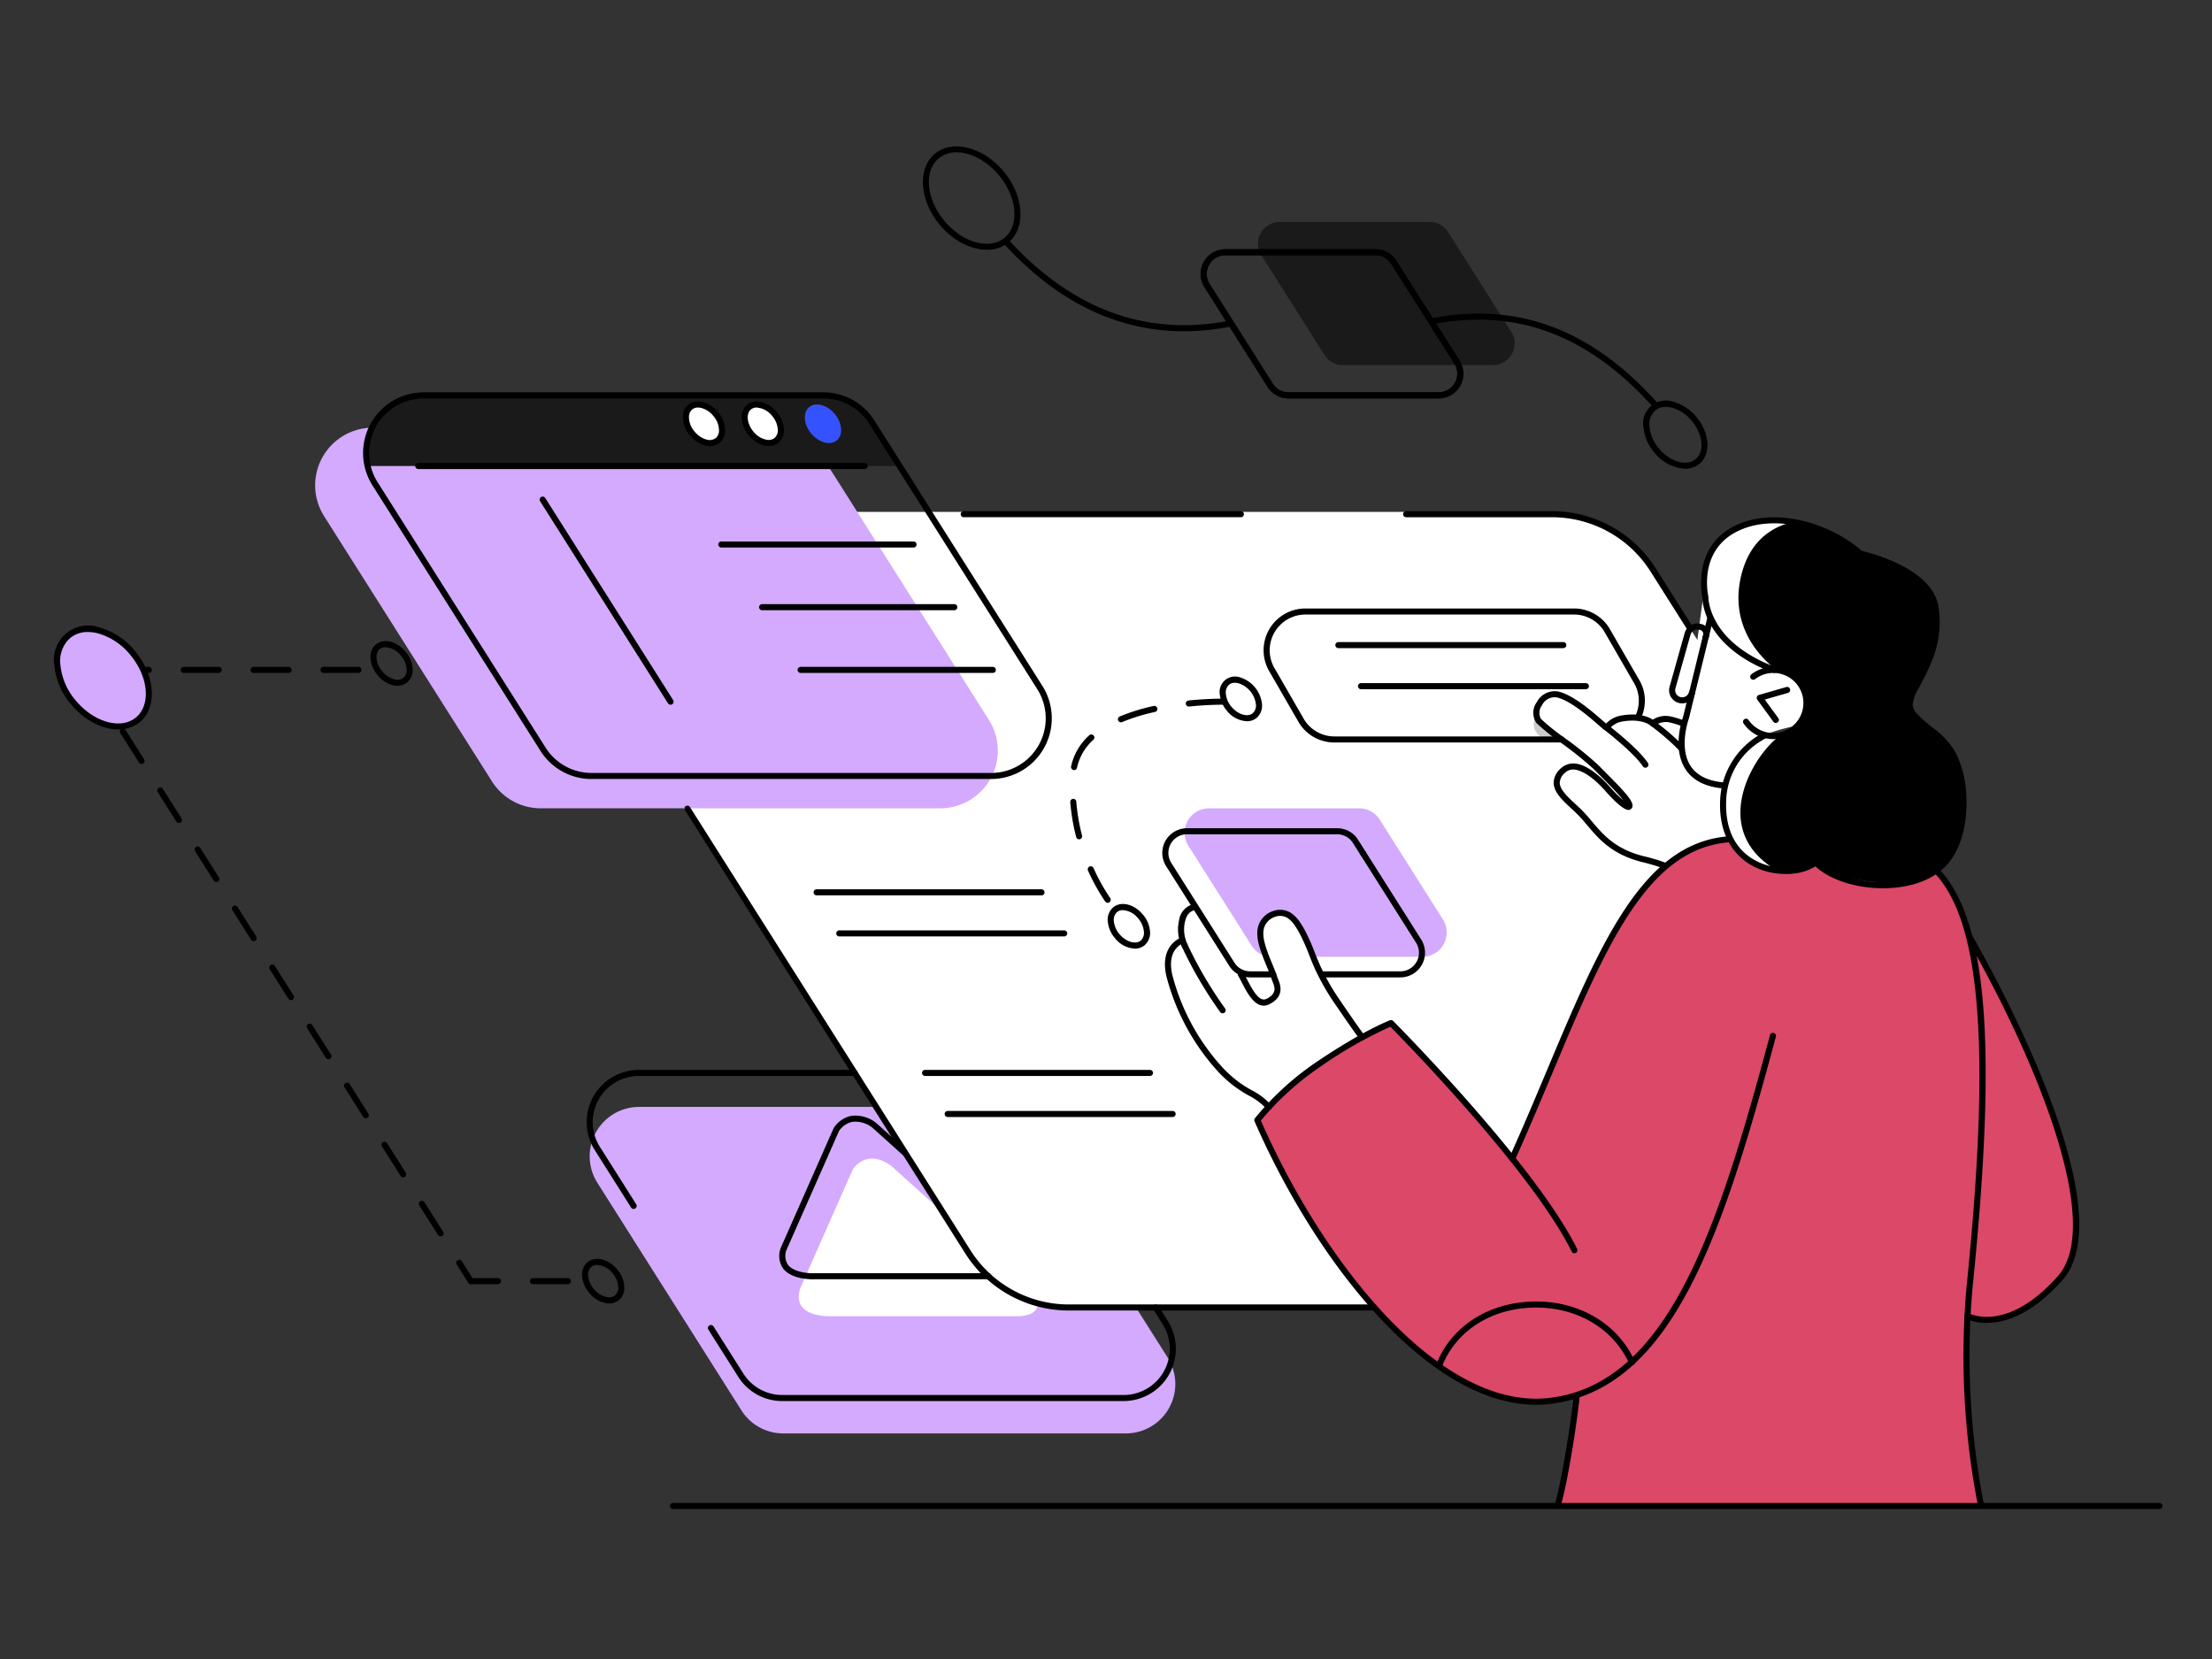 <svg xmlns="http://www.w3.org/2000/svg" width="408" height="306" viewBox="0 0 408 306">
  <rect x="0" y="0" width="408" height="306" fill="#333333" stroke="none"/>
  <g id="Group_45566" data-name="Group 45566" transform="translate(-1290 -3476)">
    <rect id="Rectangle_9707" data-name="Rectangle 9707" width="408" height="306" transform="translate(1290 3476)" fill="none"/>
    <g id="Group_234" data-name="Group 234" transform="translate(-946.128 2506.884)">
      <path id="Path_221" data-name="Path 221" d="M2558.314,1416.149l23.412,36.992a9.12,9.12,0,0,1-7.706,14h-63.2a9.12,9.12,0,0,1-7.706-4.242l-26.574-41.986a9.121,9.121,0,0,1,7.707-14h63.2a9.118,9.118,0,0,1,7.706,4.243l3.162,4.995Z" transform="translate(-130.229 -233.633)" fill="#d3aafd"/>
      <path id="Path_222" data-name="Path 222" d="M2574.514,1431.013s2.451-4.076,7.142-.621l26.332,23.723s2.484,3.523-2.608,3.974h-34.84s-7.521.377-5.713-5.155Z" transform="translate(-181.095 -246.197)" fill="#fff"/>
      <path id="Path_223" data-name="Path 223" d="M2679.913,1174.953l57.044,90.131a22.221,22.221,0,0,1-18.776,34.1h-154a22.221,22.221,0,0,1-18.776-10.337l-64.747-102.3a22.221,22.221,0,0,1,18.777-34.1h154a22.221,22.221,0,0,1,18.776,10.337l7.7,12.17Z" transform="translate(-131.408 -88.91)" fill="#fff"/>
      <path id="Path_224" data-name="Path 224" d="M2777.224,1299.727l-10.261-16.212-1.386-2.191a4.472,4.472,0,0,0-3.8-2.089h-27.7a4.492,4.492,0,0,0-3.8,6.895l11.646,18.4a4.47,4.47,0,0,0,3.8,2.09h27.7a4.493,4.493,0,0,0,3.8-6.895Z" transform="translate(-274.954 -161.019)" fill="#d3aafd"/>
      <path id="Path_225" data-name="Path 225" d="M2927.248,1199.237a9.533,9.533,0,0,1,5.256,0c2.907.818,3.876,2.783,4.108,5.753s-2.3,6.915-8.168,5.473c0,0-9.024,1.214-11.3,5.633s-2.289,5.14-2.289,5.14-1.711,6.7.8,10.025c0,0-10.2,1.419-11.824,5.16,0,0-5.732-1.915-7.79-2.509s-4.686-3.657-6.651-5.767-5.62-5.386-5.648-6.513.3-2.927,1.639-3.256,4.039-.178,6.9,3.165,4.722,4.244,4.828,3.607-3.852-5.288-7.417-8.1-8.855-6.942-9.632-7.847.355-3.417,1.465-3.93,2.816-.9,5.858,1.327,5.461,4.163,5.461,4.163,4.124-3.391,8.757-.665a4.525,4.525,0,0,1,4.385-.414l.324-1.744s-4.286-3.852-4.109-5.3,7.193-6.416,7.193-6.416l1.472-11a22.928,22.928,0,0,0,8.282,10.528C2925.119,1199.631,2927.248,1199.237,2927.248,1199.237Z" transform="translate(-360.392 -107.552)" fill="#fff"/>
      <path id="Path_226" data-name="Path 226" d="M2727.38,1320.853s-3.548,2.228-2.343,6.154c0,0-3.475,2-1.878,7.844s3.685,10.647,7.643,14.58,10.011,7.136,10.418,8.536a64.022,64.022,0,0,1,8.169-7.168,58.411,58.411,0,0,1,8.844-5.549s-7.645-12.254-9.075-15.58-3.7-8.132-7.05-7.255-2.743,4.485-1.745,7.191,3.846,8.011.857,8.594-5.151-5.065-5.151-5.065-1.127-.452-3.514-4.59a55.6,55.6,0,0,0-5.175-7.4Z" transform="translate(-271.064 -184.689)" fill="#fff"/>
      <path id="Path_227" data-name="Path 227" d="M2954.866,1158.942c5.443-5.19,12.851-3.388,16.875-1.8s7.082,2.818,8.767,4.968a61.517,61.517,0,0,1,9.513,4.058c3.1,1.911,5.319,5.868,4.369,11.263a28.305,28.305,0,0,1-4.352,10.132s-1.636,3.152.6,4.661a18.249,18.249,0,0,1,8.833,15.244c.4,9.63-6.014,14.878-12.673,15.083s-14.993-2.112-15.5-3.394c0,0-8.833,4.023-14.287-3.121s.035-17.508,3.317-19.24a14.982,14.982,0,0,1,6.771-1.6,14.152,14.152,0,0,0,3.112-5.057c.637-1.8-1.1-5.164-3.439-6.26a10.9,10.9,0,0,0-3.529-.848s-7.6-1.84-11.53-11.99C2951.722,1171.046,2949.424,1164.133,2954.866,1158.942Z" transform="translate(-401.021 -90.648)"/>
      <path id="Path_228" data-name="Path 228" d="M2885.568,1297.777s3.938,3.576,6.388,12.248c0,0,9.81,17.281,13.416,27.545s9.789,24.687,4.257,34.42a16.287,16.287,0,0,1-17.719,8.227,84.073,84.073,0,0,0-.218,15.164c.662,7.884,2.5,19.776,2.5,19.776h-78.154s1.842-8.187,2.347-11.491,1.165-8.955,1.165-8.955-6.686,4.31-20.7-2.394-26.77-26.731-29.675-31.826-8.485-16.506-8.485-16.506,12.875-13.94,24.735-17.81L2807.4,1350.6s5.919-13.06,10.26-22.775,10.233-24.04,16.612-29.026,8.938-6.248,13.633-6.826c0,0,2.679,5.134,7.241,5.823a13.577,13.577,0,0,0,7.788-1.017s7.279,3.762,13.38,3.5S2885.568,1297.777,2885.568,1297.777Z" transform="translate(-292.651 -168.264)" fill="#dc4867"/>
      <path id="Path_229" data-name="Path 229" d="M2797.417,1032.5l10.261,16.213a4,4,0,0,1-3.377,6.134h-27.7a4,4,0,0,1-3.377-1.86l-11.647-18.4a4,4,0,0,1,3.377-6.134h27.7a4,4,0,0,1,3.377,1.859l1.386,2.189Z" transform="translate(-292.796 -18.391)" fill="#1a1a1a"/>
      <path id="Path_230" data-name="Path 230" d="M2454.68,1127.195l27.291,43.12a10.631,10.631,0,0,1-8.983,16.316h-73.675a10.631,10.631,0,0,1-8.983-4.945l-30.976-48.942a10.631,10.631,0,0,1,8.983-16.316h73.675a10.631,10.631,0,0,1,8.983,4.945l3.685,5.823Z" transform="translate(-63.449 -68.425)" fill="#d3aafd"/>
      <path id="Path_231" data-name="Path 231" d="M2879.291,1239.849s-1.725,2.759,2.094,4.509l2.174-.688S2879,1240.38,2879.291,1239.849Z" transform="translate(-359.88 -138.619)" fill="#ccc"/>
      <path id="Path_232" data-name="Path 232" d="M2379.859,1114.937H2478l-6.449-9.778s-1.556-2.04-6.083-3.256-76.252.045-76.252.045S2378,1103.017,2379.859,1114.937Z" transform="translate(-75.939 -59.864)" fill="#1a1a1a"/>
      <path id="Path_233" data-name="Path 233" d="M2573.054,1113.125c-1.2.992-3.3.425-4.7-1.265s-1.573-3.866-.378-4.857,3.3-.426,4.705,1.265S2574.249,1112.133,2573.054,1113.125Z" transform="translate(-182.59 -62.787)" fill="#3a3a3a"/>
      <path id="Path_234" data-name="Path 234" d="M2547.3,1113.125c-1.195.992-3.3.425-4.705-1.265s-1.573-3.866-.378-4.857,3.3-.426,4.7,1.265S2548.5,1112.133,2547.3,1113.125Z" transform="translate(-167.945 -62.787)" fill="#fff"/>
      <path id="Path_235" data-name="Path 235" d="M2522.168,1113.125c-1.195.992-3.3.425-4.7-1.265s-1.573-3.866-.378-4.857,3.3-.426,4.7,1.265S2523.363,1112.133,2522.168,1113.125Z" transform="translate(-153.65 -62.787)" fill="#fff"/>
      <path id="Path_236" data-name="Path 236" d="M2262.306,1219.265c-3.024,2.511-8.356,1.076-11.909-3.2s-3.981-9.785-.957-12.295,8.356-1.076,11.909,3.2S2265.331,1216.754,2262.306,1219.265Z" transform="translate(-0.738 -117.395)" fill="#d3aafd"/>
      <path id="Path_237" data-name="Path 237" d="M2954.867,1158.944c-5.443,5.19-3.144,12.1-3.144,12.1,3.926,10.15,11.53,11.99,11.53,11.99a11.807,11.807,0,0,1,1.409.192c-2.888-2.263-8.428-7.922-6.437-16.921,1.6-7.242,6.338-9.584,9.838-10.3C2964.043,1155.094,2958.913,1155.086,2954.867,1158.944Z" transform="translate(-401.021 -90.65)" fill="#fff"/>
      <path id="Path_238" data-name="Path 238" d="M2969.371,1272.683c-12.939-7.655-3.776-22.067,1-25a14.728,14.728,0,0,0-5.459,1.547c-3.282,1.732-8.771,12.1-3.317,19.24A10.359,10.359,0,0,0,2969.371,1272.683Z" transform="translate(-405.597 -143.074)" fill="#fff"/>
      <path id="Path_239" data-name="Path 239" d="M2837.945,1503.185s13.238,10.212,25.543,5.244c0,0,7.636-3.129,10.183-6.1,0,0-4.173-10.752-17.33-10.4S2839.708,1499.232,2837.945,1503.185Z" transform="translate(-336.586 -281.981)" fill="#dc4867"/>
      <g id="Group_174" data-name="Group 174" transform="translate(2467.482 1157.274)">
        <path id="Path_240" data-name="Path 240" d="M2811.377,1440.75c-20,0-40.692-26.484-51.938-52.277a.565.565,0,0,1,.068-.565,52.866,52.866,0,0,1,11.014-10.15c8.874-6.035,13.695-7.847,13.9-7.922a.566.566,0,0,1,.591.13c.258.258,25.976,26.105,33.9,41.98a.561.561,0,1,1-1,.5c-7.414-14.857-30.7-38.662-33.428-41.427a80.587,80.587,0,0,0-13.325,7.664,52.306,52.306,0,0,0-10.552,9.651c11.682,26.616,33.393,53.845,53.628,51.106,21.5-2.945,30.608-30.786,40.276-66.878a.571.571,0,0,1,.689-.4.561.561,0,0,1,.4.688c-9.78,36.5-19.024,64.658-41.212,67.693A21.9,21.9,0,0,1,2811.377,1440.75Z" transform="translate(-2759.393 -1369.802)"/>
      </g>
      <g id="Group_175" data-name="Group 175" transform="translate(2514.499 1123.381)">
        <path id="Path_241" data-name="Path 241" d="M2868.972,1351.2a.538.538,0,0,1-.229-.049.558.558,0,0,1-.281-.74c2.424-5.375,4.655-10.684,6.812-15.815,9.858-23.458,17.648-41.986,33.353-43.374a.542.542,0,0,1,.606.508.555.555,0,0,1-.508.6c-15.034,1.332-22.7,19.587-32.418,42.7-2.159,5.139-4.394,10.454-6.823,15.84A.559.559,0,0,1,2868.972,1351.2Z" transform="translate(-2868.412 -1291.211)"/>
      </g>
      <g id="Group_180" data-name="Group 180" transform="translate(2451 1135.889)">
        <g id="Group_176" data-name="Group 176" transform="translate(13.444 1.051)">
          <path id="Path_242" data-name="Path 242" d="M2775.073,1346.45a.564.564,0,0,1-.436-.207c-.029-.037-.76-.952-4.368-6.241a43.431,43.431,0,0,1-3.556-6.161c-.442-.943-.829-1.916-1.213-2.885a36.754,36.754,0,0,0-1.821-4.081c-.218-.4-.45-.789-.706-1.164a5.149,5.149,0,0,0-1.486-1.581,2.679,2.679,0,0,0-2.355-.169,3.157,3.157,0,0,0-1.922,1.927c-.419,1.342.072,2.965.565,4.382.267.766.577,1.512.886,2.26.347.843.705,1.713,1,2.6.031.1.077.206.126.33.387.952,1.288,3.187-1.7,4.626-2.354,1.124-3.963-2.022-5.036-4.1-.23-.445-.434-.846-.62-1.15a.56.56,0,0,1,.958-.58c.2.321.416.746.657,1.216,1.107,2.154,2.291,4.207,3.557,3.605,2.044-.987,1.548-2.212,1.149-3.2-.06-.146-.112-.281-.148-.4-.284-.849-.637-1.7-.975-2.527-.319-.766-.635-1.534-.906-2.32-.554-1.586-1.1-3.416-.577-5.082a4.234,4.234,0,0,1,2.6-2.644,3.806,3.806,0,0,1,3.339.269,6.332,6.332,0,0,1,1.821,1.9c.272.4.522.823.757,1.25a37.251,37.251,0,0,1,1.879,4.2c.379.952.758,1.905,1.19,2.828a42.6,42.6,0,0,0,3.465,6c3.551,5.206,4.288,6.132,4.316,6.169a.559.559,0,0,1-.436.909Z" transform="translate(-2752.348 -1322.651)"/>
        </g>
        <g id="Group_177" data-name="Group 177" transform="translate(2.411 0)">
          <path id="Path_243" data-name="Path 243" d="M2727.979,1328.375a.554.554,0,0,1-.493-.3,7.482,7.482,0,0,1-.531-4.867,3.553,3.553,0,0,1,2.55-2.971.557.557,0,0,1,.7.373.564.564,0,0,1-.372.7c-.852.261-1.449.711-1.787,2.157a6.4,6.4,0,0,0,.427,4.081.557.557,0,0,1-.229.757A.551.551,0,0,1,2727.979,1328.375Z" transform="translate(-2726.766 -1320.214)"/>
        </g>
        <g id="Group_178" data-name="Group 178" transform="translate(3.065 7.036)">
          <path id="Path_244" data-name="Path 244" d="M2735.86,1349.619a.557.557,0,0,1-.445-.218,75.722,75.722,0,0,1-7.081-12.072.558.558,0,0,1,.272-.743.546.546,0,0,1,.743.273,74.579,74.579,0,0,0,6.955,11.859.559.559,0,0,1-.445.9Z" transform="translate(-2728.283 -1336.528)"/>
        </g>
        <g id="Group_179" data-name="Group 179" transform="translate(0 6.091)">
          <path id="Path_245" data-name="Path 245" d="M2740.33,1366.2a.56.56,0,0,1-.413-.181,11.5,11.5,0,0,0-3.243-2.455,22.116,22.116,0,0,1-5.573-4.3,41.472,41.472,0,0,1-9.668-17.779c-1.311-5.814,2.8-7.1,2.848-7.115a.548.548,0,0,1,.694.379.558.558,0,0,1-.373.694c-.132.04-3.149,1.038-2.08,5.8a40.229,40.229,0,0,0,9.376,17.24,21.138,21.138,0,0,0,5.329,4.11,12.58,12.58,0,0,1,3.516,2.673.559.559,0,0,1-.413.938Z" transform="translate(-2721.175 -1334.337)"/>
        </g>
      </g>
      <g id="Group_181" data-name="Group 181" transform="translate(2557.629 1092.117)">
        <path id="Path_246" data-name="Path 246" d="M2974,1232.044a6.655,6.655,0,0,1-5.481-2.885.561.561,0,1,1,.924-.637,5.542,5.542,0,1,0,1.2-7.54.56.56,0,0,1-.683-.889,6.662,6.662,0,1,1,4.038,11.951Z" transform="translate(-2968.42 -1218.719)"/>
      </g>
      <g id="Group_182" data-name="Group 182" transform="translate(2560.15 1095.818)">
        <path id="Path_247" data-name="Path 247" d="M2977.792,1233.944a.563.563,0,0,1-.453-.229l-2.966-4.067a.562.562,0,0,1,.3-.869l5.051-1.46a.568.568,0,0,1,.694.384.562.562,0,0,1-.384.694l-4.282,1.236,2.5,3.421a.559.559,0,0,1-.453.889Z" transform="translate(-2974.267 -1227.299)"/>
      </g>
      <g id="Group_183" data-name="Group 183" transform="translate(2545.737 1082.548)">
        <path id="Path_248" data-name="Path 248" d="M2949.054,1228.523c-3.333-.3-5.664-1.523-6.984-3.623-2.458-3.909-.464-9.39-.378-9.622l4.477-18.322a.576.576,0,0,1,.677-.413.564.564,0,0,1,.413.677l-4.5,18.384c-.04.115-1.9,5.266.258,8.705,1.127,1.784,3.172,2.828,6.086,3.1a.559.559,0,0,1-.052,1.116Z" transform="translate(-2940.847 -1196.532)"/>
      </g>
      <g id="Group_184" data-name="Group 184" transform="translate(2543.991 1084.112)">
        <path id="Path_249" data-name="Path 249" d="M2939.213,1214.9a2.414,2.414,0,0,1-2.326-3.071l2.782-9.909a2.421,2.421,0,0,1,2.98-1.672,1.887,1.887,0,0,1,1.44,2.567.552.552,0,0,1-.691.387.56.56,0,0,1-.387-.691.8.8,0,0,0-.665-1.185,1.318,1.318,0,0,0-1.6.9l-2.782,9.909a1.3,1.3,0,0,0,1.885,1.48,1.285,1.285,0,0,0,.614-.78.554.554,0,0,1,.691-.387.562.562,0,0,1,.388.691,2.43,2.43,0,0,1-2.329,1.763Z" transform="translate(-2936.798 -1200.157)"/>
      </g>
      <g id="Group_185" data-name="Group 185" transform="translate(2522.831 1226.463)">
        <path id="Path_250" data-name="Path 250" d="M2888.292,1551.223a.545.545,0,0,1-.178-.028.561.561,0,0,1-.353-.709c1.032-3.078,2.811-13.609,3.488-19.752a.56.56,0,1,1,1.113.121c-.625,5.661-2.386,16.549-3.539,19.988A.556.556,0,0,1,2888.292,1551.223Z" transform="translate(-2887.732 -1530.233)"/>
      </g>
      <g id="Group_186" data-name="Group 186" transform="translate(2598.439 1141.203)">
        <path id="Path_251" data-name="Path 251" d="M3067.2,1404.455a8.588,8.588,0,0,1-3.857-.794.56.56,0,0,1,.528-.987c.289.149,7.176,3.605,16.443-6.852,8.429-9.519-3.829-39.591-16.887-62.45a.561.561,0,1,1,.975-.556c4.793,8.392,28.127,50.9,16.75,63.746C3075.4,1403.059,3070.423,1404.455,3067.2,1404.455Z" transform="translate(-3063.049 -1332.537)"/>
      </g>
      <g id="Group_187" data-name="Group 187" transform="translate(2592.692 1129.11)">
        <path id="Path_252" data-name="Path 252" d="M3058.576,1422.839a.561.561,0,0,1-.548-.436,143.653,143.653,0,0,1-2.143-40.54c4.5-43.968,2.648-67.536-6.005-76.415a.56.56,0,0,1,.8-.78c9.023,9.261,10.913,32.383,6.316,77.309a142.283,142.283,0,0,0,2.125,40.179.564.564,0,0,1-.425.671A.629.629,0,0,1,3058.576,1422.839Z" transform="translate(-3049.722 -1304.496)"/>
      </g>
      <g id="Group_188" data-name="Group 188" transform="translate(2494.933 1063.399)">
        <path id="Path_253" data-name="Path 253" d="M2875.909,1174.2a.556.556,0,0,1-.473-.261l-6.734-10.643a21.5,21.5,0,0,0-18.25-10.047H2823.6a.559.559,0,1,1,0-1.118h26.849a22.612,22.612,0,0,1,19.2,10.569l6.735,10.643a.559.559,0,0,1-.474.857Z" transform="translate(-2823.044 -1152.128)"/>
      </g>
      <g id="Group_189" data-name="Group 189" transform="translate(2413.327 1063.399)">
        <path id="Path_254" data-name="Path 254" d="M2685.5,1153.246H2634.38a.559.559,0,0,1,0-1.118H2685.5a.559.559,0,1,1,0,1.118Z" transform="translate(-2633.821 -1152.128)"/>
      </g>
      <g id="Group_190" data-name="Group 190" transform="translate(2362.359 1117.716)">
        <path id="Path_255" data-name="Path 255" d="M2642.853,1371.2h-56.223a22.6,22.6,0,0,1-19.2-10.566l-51.706-81.7a.555.555,0,0,1,.175-.771.564.564,0,0,1,.771.175l51.706,81.7a21.489,21.489,0,0,0,18.25,10.044h56.223a.559.559,0,0,1,0,1.119Z" transform="translate(-2515.64 -1278.077)"/>
      </g>
      <g id="Group_191" data-name="Group 191" transform="translate(2303.075 1041.481)">
        <path id="Path_256" data-name="Path 256" d="M2494.037,1172.627h-73.673a11.124,11.124,0,0,1-9.456-5.206l-30.975-48.941a11.19,11.19,0,0,1,9.456-17.174h73.673a11.13,11.13,0,0,1,9.456,5.205l3.686,5.822,27.29,43.119a11.19,11.19,0,0,1-9.456,17.174Zm-104.648-70.2a10.072,10.072,0,0,0-8.51,15.459l30.976,48.941a10.021,10.021,0,0,0,8.51,4.684h73.673a10.072,10.072,0,0,0,8.509-15.459l-30.975-48.941a10.023,10.023,0,0,0-8.51-4.684Z" transform="translate(-2378.175 -1101.306)"/>
      </g>
      <g id="Group_192" data-name="Group 192" transform="translate(2344.315 1166.455)">
        <path id="Path_257" data-name="Path 257" d="M2482.49,1416.736a.557.557,0,0,1-.474-.26l-6.7-10.593a9.64,9.64,0,0,1,8.146-14.793h39.792a.559.559,0,0,1,0,1.119h-39.792a8.521,8.521,0,0,0-7.2,13.078l6.7,10.592a.557.557,0,0,1-.175.771A.563.563,0,0,1,2482.49,1416.736Z" transform="translate(-2473.8 -1391.09)"/>
      </g>
      <g id="Group_193" data-name="Group 193" transform="translate(2366.702 1209.716)">
        <path id="Path_258" data-name="Path 258" d="M2602.374,1509.225h-62.932a9.591,9.591,0,0,1-8.148-4.486l-5.5-8.684a.556.556,0,0,1,.175-.771.566.566,0,0,1,.771.175l5.5,8.684a8.486,8.486,0,0,0,7.2,3.964h62.932a8.521,8.521,0,0,0,7.2-13.079l-1.749-2.767a.56.56,0,0,1,.947-.6l1.749,2.768a9.639,9.639,0,0,1-8.146,14.793Z" transform="translate(-2525.708 -1491.402)"/>
      </g>
      <g id="Group_194" data-name="Group 194" transform="translate(2457.572 1015.086)">
        <path id="Path_259" data-name="Path 259" d="M2780.325,1067.616h-27.7a4.522,4.522,0,0,1-3.849-2.122l-11.647-18.4a4.555,4.555,0,0,1,3.849-6.99h27.7a4.528,4.528,0,0,1,3.849,2.119l1.385,2.189,10.262,16.214a4.556,4.556,0,0,1-3.852,6.992Zm-39.347-26.4a3.437,3.437,0,0,0-2.9,5.275l11.647,18.4a3.42,3.42,0,0,0,2.9,1.6h27.7a3.438,3.438,0,0,0,2.906-5.277l-11.647-18.4a3.414,3.414,0,0,0-2.9-1.6Z" transform="translate(-2736.413 -1040.102)"/>
      </g>
      <g id="Group_195" data-name="Group 195" transform="translate(2457.572 1015.086)">
        <path id="Path_260" data-name="Path 260" d="M2780.325,1067.616h-27.7a4.522,4.522,0,0,1-3.849-2.122l-11.647-18.4a4.555,4.555,0,0,1,3.849-6.99h27.7a4.528,4.528,0,0,1,3.849,2.119l1.385,2.189,10.262,16.214a4.556,4.556,0,0,1-3.852,6.992Zm-39.347-26.4a3.437,3.437,0,0,0-2.9,5.275l11.647,18.4a3.42,3.42,0,0,0,2.9,1.6h27.7a3.438,3.438,0,0,0,2.906-5.277l-11.647-18.4a3.414,3.414,0,0,0-2.9-1.6Z" transform="translate(-2736.413 -1040.102)"/>
      </g>
      <g id="Group_196" data-name="Group 196" transform="translate(2450.502 1121.882)">
        <path id="Path_261" data-name="Path 261" d="M2740.477,1315.249h-4.245a4.525,4.525,0,0,1-3.849-2.12l-11.647-18.4a4.556,4.556,0,0,1,3.849-6.993h27.7a4.531,4.531,0,0,1,3.849,2.119l1.385,2.191a.559.559,0,0,1-.175.772.552.552,0,0,1-.772-.175l-1.385-2.191a3.423,3.423,0,0,0-2.9-1.6h-27.7a3.438,3.438,0,0,0-2.9,5.277l11.648,18.4a3.413,3.413,0,0,0,2.9,1.6h4.245a.559.559,0,1,1,0,1.118Z" transform="translate(-2720.02 -1287.736)"/>
      </g>
      <g id="Group_197" data-name="Group 197" transform="translate(2479.497 1125.935)">
        <path id="Path_262" data-name="Path 262" d="M2802.169,1320.594h-14.358a.559.559,0,1,1,0-1.118h14.358a3.438,3.438,0,0,0,2.905-5.277l-10.262-16.211a.556.556,0,0,1,.175-.771.566.566,0,0,1,.771.175l10.262,16.211a4.556,4.556,0,0,1-3.852,6.992Z" transform="translate(-2787.252 -1297.133)"/>
      </g>
      <g id="Group_198" data-name="Group 198" transform="translate(2469.178 1081.35)">
        <path id="Path_263" data-name="Path 263" d="M2818.309,1218.47h-41.894a7.676,7.676,0,0,1-6.513-3.582l-5.375-9.324a7.708,7.708,0,0,1,6.522-11.811h49.53a7.656,7.656,0,0,1,6.511,3.588l5.378,9.321a7.569,7.569,0,0,1,.5,7.282.558.558,0,0,1-.743.278.564.564,0,0,1-.278-.743,6.466,6.466,0,0,0-.433-6.238l-5.377-9.321a6.541,6.541,0,0,0-5.553-3.049h-49.53a6.589,6.589,0,0,0-5.563,10.113l5.375,9.321a6.555,6.555,0,0,0,5.555,3.046h41.894a.559.559,0,1,1,0,1.119Z" transform="translate(-2763.326 -1193.753)"/>
      </g>
      <g id="Group_202" data-name="Group 202" transform="translate(2518.943 1096.579)">
        <g id="Group_199" data-name="Group 199" transform="translate(0 0)">
          <path id="Path_264" data-name="Path 264" d="M2903,1261.845a.532.532,0,0,1-.235-.051,35.414,35.414,0,0,0-4.122-1.219c-5.507-1.44-7.867-4.241-10.147-6.952l-.76-.895a26.257,26.257,0,0,0-1.979-1.97c-1.7-1.578-3.3-3.066-3.284-4.838a3.644,3.644,0,0,1,1.425-2.676,3.325,3.325,0,0,1,2.372-.82c2.61.149,5.412,3.014,6.5,4.242a25.461,25.461,0,0,0,2.561,2.561c-.938-1.21-2.848-3.129-4.233-4.52l-1.208-1.216a63.653,63.653,0,0,0-6.015-4.844,40.576,40.576,0,0,1-4.58-3.691,3.342,3.342,0,0,1,.089-3.878,3.723,3.723,0,0,1,3.978-1.922c2.753.666,6.209,3.671,8.067,5.289.3.255.537.467.714.614a5.057,5.057,0,0,1,2.768-1.474c3.287-.574,5.111.275,5.837.76a4.468,4.468,0,0,1,3.1-.637,15.3,15.3,0,0,1,2.7.812.56.56,0,1,1-.448,1.027,14.452,14.452,0,0,0-2.447-.738,3.565,3.565,0,0,0-2.575.663.57.57,0,0,1-.749-.046c-.011-.009-1.486-1.374-5.228-.74a3.833,3.833,0,0,0-2.123,1.124c-.292.273-.74.683-1.233.35-.172-.112-.545-.43-1.05-.872-1.658-1.443-5.108-4.443-7.6-5.042a2.587,2.587,0,0,0-2.756,1.411,2.336,2.336,0,0,0-.2,2.558,41.513,41.513,0,0,0,4.408,3.534,64.021,64.021,0,0,1,6.141,4.956l1.2,1.213c3.095,3.106,4.985,5.065,5.117,6.109a.8.8,0,0,1-.425.9c-.267.123-1.1.5-4.649-3.519-2.065-2.332-4.205-3.777-5.722-3.863a2.01,2.01,0,0,0-1.557.534,2.616,2.616,0,0,0-1.059,1.856c-.008,1.276,1.416,2.6,2.929,4.006a26.4,26.4,0,0,1,2.065,2.062l.769.9c2.268,2.693,4.411,5.237,9.571,6.588a33.952,33.952,0,0,1,4.314,1.288.559.559,0,0,1-.239,1.066Z" transform="translate(-2878.718 -1229.065)"/>
        </g>
        <g id="Group_200" data-name="Group 200" transform="translate(12.775 6.068)">
          <path id="Path_265" data-name="Path 265" d="M2916.245,1251.208a.559.559,0,0,1-.467-.25c-1.741-2.622-7.162-6.774-7.217-6.817a.559.559,0,1,1,.677-.889c.229.175,5.63,4.311,7.473,7.087a.558.558,0,0,1-.467.869Z" transform="translate(-2908.34 -1243.136)"/>
        </g>
        <g id="Group_201" data-name="Group 201" transform="translate(21.448 5.406)">
          <path id="Path_266" data-name="Path 266" d="M2934.257,1247.249a.567.567,0,0,1-.41-.178,43.156,43.156,0,0,0-5.165-4.457.561.561,0,0,1,.66-.906,43.661,43.661,0,0,1,5.326,4.6.561.561,0,0,1-.029.792A.551.551,0,0,1,2934.257,1247.249Z" transform="translate(-2928.452 -1241.601)"/>
        </g>
      </g>
      <g id="Group_203" data-name="Group 203" transform="translate(2359.708 1246.334)">
        <path id="Path_267" data-name="Path 267" d="M2784.221,1577.428h-274.17a.559.559,0,0,1,0-1.119h274.17a.559.559,0,1,1,0,1.119Z" transform="translate(-2509.492 -1576.309)"/>
      </g>
      <g id="Group_204" data-name="Group 204" transform="translate(2482.434 1087.545)">
        <path id="Path_268" data-name="Path 268" d="M2836.105,1209.236h-41.484a.559.559,0,0,1,0-1.119h41.484a.559.559,0,0,1,0,1.119Z" transform="translate(-2794.062 -1208.117)"/>
      </g>
      <g id="Group_205" data-name="Group 205" transform="translate(2486.609 1095.12)">
        <path id="Path_269" data-name="Path 269" d="M2845.786,1226.8H2804.3a.559.559,0,1,1,0-1.119h41.481a.559.559,0,0,1,0,1.119Z" transform="translate(-2803.745 -1225.681)"/>
      </g>
      <g id="Group_206" data-name="Group 206" transform="translate(2386.195 1133.148)">
        <path id="Path_270" data-name="Path 270" d="M2612.951,1314.977h-41.484a.559.559,0,1,1,0-1.118h41.484a.559.559,0,1,1,0,1.118Z" transform="translate(-2570.908 -1313.859)"/>
      </g>
      <g id="Group_207" data-name="Group 207" transform="translate(2390.371 1140.722)">
        <path id="Path_271" data-name="Path 271" d="M2622.635,1332.541h-41.484a.559.559,0,1,1,0-1.119h41.484a.559.559,0,0,1,0,1.119Z" transform="translate(-2580.591 -1331.422)"/>
      </g>
      <g id="Group_208" data-name="Group 208" transform="translate(2406.197 1166.455)">
        <path id="Path_272" data-name="Path 272" d="M2659.332,1392.209h-41.484a.559.559,0,1,1,0-1.119h41.484a.559.559,0,0,1,0,1.119Z" transform="translate(-2617.288 -1391.09)"/>
      </g>
      <g id="Group_209" data-name="Group 209" transform="translate(2410.373 1174.029)">
        <path id="Path_273" data-name="Path 273" d="M2669.014,1409.772h-41.484a.559.559,0,1,1,0-1.119h41.484a.559.559,0,0,1,0,1.119Z" transform="translate(-2626.971 -1408.653)"/>
      </g>
      <g id="Group_210" data-name="Group 210" transform="translate(2312.72 1054.513)">
        <path id="Path_274" data-name="Path 274" d="M2483.435,1132.643H2401.1a.559.559,0,0,1,0-1.118h82.337a.559.559,0,1,1,0,1.118Z" transform="translate(-2400.539 -1131.525)"/>
      </g>
      <g id="Group_211" data-name="Group 211" transform="translate(2368.616 1068.989)">
        <path id="Path_275" data-name="Path 275" d="M2566.16,1166.208h-35.453a.559.559,0,0,1,0-1.118h35.453a.559.559,0,1,1,0,1.118Z" transform="translate(-2530.148 -1165.09)"/>
      </g>
      <g id="Group_212" data-name="Group 212" transform="translate(2376.136 1080.553)">
        <path id="Path_276" data-name="Path 276" d="M2583.6,1193.022h-35.452a.559.559,0,1,1,0-1.118H2583.6a.559.559,0,1,1,0,1.118Z" transform="translate(-2547.585 -1191.904)"/>
      </g>
      <g id="Group_213" data-name="Group 213" transform="translate(2383.243 1092.12)">
        <path id="Path_277" data-name="Path 277" d="M2600.076,1219.843h-35.452a.559.559,0,1,1,0-1.118h35.452a.559.559,0,1,1,0,1.118Z" transform="translate(-2564.064 -1218.725)"/>
      </g>
      <g id="Group_214" data-name="Group 214" transform="translate(2553.382 1104.322)">
        <path id="Path_278" data-name="Path 278" d="M2970.8,1273.023a15.1,15.1,0,0,1-2.461-.212c-4.867-.818-9.984-4.684-9.754-13.087a14.748,14.748,0,0,1,7.776-12.651.56.56,0,0,1,.473,1.015,13.379,13.379,0,0,0-7.13,11.665c-.264,9.674,6.685,11.6,8.819,11.951,6.477,1.093,8.906-2.65,9-2.81a.56.56,0,0,1,.952.588C2978.375,1269.645,2976.229,1273.023,2970.8,1273.023Z" transform="translate(-2958.575 -1247.02)"/>
      </g>
      <g id="Group_215" data-name="Group 215" transform="translate(2549.889 1064.537)">
        <path id="Path_279" data-name="Path 279" d="M2984.044,1223.186c-5.119,0-10.055-1.635-12.651-4.21a.56.56,0,0,1,.786-.8c2.458,2.441,7.268,4.029,12.218,3.886,4.429-.069,8.211-1.42,10.374-3.7,2.478-2.618,3.76-7.03,3.522-12.1a18.191,18.191,0,0,0-1.893-7.655,13.749,13.749,0,0,0-3.961-4.2,26.1,26.1,0,0,1-2.716-2.4,4.209,4.209,0,0,1-1.331-2.518,7.971,7.971,0,0,1,1.288-3.818c.117-.221.233-.433.333-.628l.43-.844a33.545,33.545,0,0,0,1.595-3.4,17.619,17.619,0,0,0,1.112-9.474c-1.184-6.562-13.262-9.27-13.385-9.3a.571.571,0,0,1-.252-.129c-5.753-5.111-15.853-8.117-22.808-4.3-6.656,3.665-4.967,11.406-4.893,11.733.011.47.04,8.383,12.344,13.05a.561.561,0,1,1-.4,1.05c-13.09-4.965-13.061-13.618-13.053-13.985-.017,0-1.927-8.761,5.458-12.829,7.333-4.038,17.914-.969,23.983,4.345,1.491.345,12.846,3.192,14.1,10.156a18.734,18.734,0,0,1-1.167,10.073,34.38,34.38,0,0,1-1.643,3.516l-.431.838c-.1.206-.221.425-.344.654a7.224,7.224,0,0,0-1.156,3.224,3.2,3.2,0,0,0,1.027,1.813,25.446,25.446,0,0,0,2.6,2.295,14.823,14.823,0,0,1,4.253,4.552,19.341,19.341,0,0,1,2.019,8.125c.15,3.158-.152,9.034-3.826,12.92-2.372,2.5-6.441,3.981-11.171,4.053C2984.291,1223.186,2984.167,1223.186,2984.044,1223.186Z" transform="translate(-2950.474 -1154.768)"/>
      </g>
      <path id="Path_280" data-name="Path 280" d="M2573.054,1113.125c-1.2.992-3.3.425-4.7-1.265s-1.573-3.866-.378-4.857,3.3-.426,4.705,1.265S2574.249,1112.133,2573.054,1113.125Z" transform="translate(-182.59 -62.787)" fill="#3552ff"/>
      <g id="Group_216" data-name="Group 216" transform="translate(2372.929 1043.16)">
        <path id="Path_281" data-name="Path 281" d="M2545.139,1113.427c-.106,0-.215-.005-.327-.014a5.221,5.221,0,0,1-3.37-1.942c-1.6-1.924-1.735-4.46-.306-5.647,1.454-1.2,3.869-.62,5.495,1.339a5.47,5.47,0,0,1,1.291,3.005,3.01,3.01,0,0,1-.986,2.639A2.758,2.758,0,0,1,2545.139,1113.427Zm-2.211-7.1a1.66,1.66,0,0,0-1.079.353c-.934.78-.728,2.644.453,4.07a4.09,4.09,0,0,0,2.613,1.543,1.778,1.778,0,0,0,1.3-.35,1.928,1.928,0,0,0,.588-1.692,4.341,4.341,0,0,0-1.035-2.375A3.974,3.974,0,0,0,2542.928,1106.331Z" transform="translate(-2540.148 -1105.2)"/>
      </g>
      <g id="Group_217" data-name="Group 217" transform="translate(2461.105 1093.934)">
        <path id="Path_282" data-name="Path 282" d="M2749.618,1231.144a5.041,5.041,0,0,1-3.706-1.947,5.465,5.465,0,0,1-1.293-3.006,2.836,2.836,0,0,1,3.763-3.126,5.782,5.782,0,0,1,4.01,4.827,3,3,0,0,1-.986,2.641A2.757,2.757,0,0,1,2749.618,1231.144Zm-2.214-7.093a1.655,1.655,0,0,0-1.081.359,1.923,1.923,0,0,0-.586,1.692,4.324,4.324,0,0,0,1.036,2.378c1.187,1.425,2.983,1.967,3.915,1.193a1.924,1.924,0,0,0,.585-1.692,4.661,4.661,0,0,0-3.18-3.834A2.713,2.713,0,0,0,2747.4,1224.052Z" transform="translate(-2744.606 -1222.932)"/>
      </g>
      <g id="Group_218" data-name="Group 218" transform="translate(2304.456 1087.366)">
        <path id="Path_283" data-name="Path 283" d="M2386.371,1215.932a3.882,3.882,0,0,1-.984-.135,5.474,5.474,0,0,1-2.716-1.822c-1.6-1.927-1.735-4.46-.307-5.647,1.454-1.21,3.869-.617,5.5,1.339a5.47,5.47,0,0,1,1.291,3.006,3.01,3.01,0,0,1-.987,2.639A2.751,2.751,0,0,1,2386.371,1215.932Zm-2.214-7.1a1.648,1.648,0,0,0-1.076.355c-.938.78-.731,2.644.45,4.07a4.351,4.351,0,0,0,2.145,1.457,1.729,1.729,0,0,0,2.358-1.956,4.342,4.342,0,0,0-1.035-2.375A3.972,3.972,0,0,0,2384.157,1208.833Z" transform="translate(-2381.377 -1207.702)"/>
      </g>
      <g id="Group_219" data-name="Group 219" transform="translate(2246.128 1084.572)">
        <path id="Path_284" data-name="Path 284" d="M2257.936,1220.308c-2.911,0-6.235-1.652-8.707-4.629a12.977,12.977,0,0,1-3.072-7.127,6.322,6.322,0,0,1,8.447-7.012,12.979,12.979,0,0,1,6.439,4.331c3.742,4.511,4.139,10.38.883,13.084A6.135,6.135,0,0,1,2257.936,1220.308Zm-5.59-17.963a5.033,5.033,0,0,0-3.284,1.11,5.7,5.7,0,0,0-1.789,5.01,11.87,11.87,0,0,0,2.817,6.5c3.353,4.038,8.343,5.44,11.12,3.132s2.32-7.472-1.027-11.507a11.868,11.868,0,0,0-5.868-3.966A7.59,7.59,0,0,0,2252.346,1202.344Z" transform="translate(-2246.128 -1201.225)"/>
      </g>
      <g id="Group_220" data-name="Group 220" transform="translate(2406.358 996.116)">
        <path id="Path_285" data-name="Path 285" d="M2629.461,1015.186c-2.914,0-6.238-1.652-8.71-4.629-3.743-4.513-4.139-10.382-.884-13.084s8.952-1.238,12.7,3.277,4.141,10.381.886,13.083A6.138,6.138,0,0,1,2629.461,1015.186Zm-5.581-17.964a5.061,5.061,0,0,0-3.3,1.111c-2.782,2.309-2.32,7.471,1.027,11.507s8.343,5.432,11.122,3.132,2.32-7.471-1.03-11.508C2629.447,998.746,2626.447,997.222,2623.88,997.222Z" transform="translate(-2617.663 -996.116)"/>
      </g>
      <g id="Group_221" data-name="Group 221" transform="translate(2343.49 1201.317)">
        <path id="Path_286" data-name="Path 286" d="M2476.89,1480.14c-.105,0-.215-.006-.327-.014a5.222,5.222,0,0,1-3.37-1.942,5.466,5.466,0,0,1-1.293-3.006,3,3,0,0,1,.986-2.641c1.438-1.19,3.9-.585,5.493,1.339a5.226,5.226,0,0,1,1.291,3.668,2.835,2.835,0,0,1-.984,1.976A2.757,2.757,0,0,1,2476.89,1480.14Zm-2.211-7.1a1.657,1.657,0,0,0-1.078.353,1.926,1.926,0,0,0-.582,1.692,4.319,4.319,0,0,0,1.035,2.377,4.086,4.086,0,0,0,2.613,1.543,1.748,1.748,0,0,0,1.3-.35,1.769,1.769,0,0,0,.585-1.219,4.089,4.089,0,0,0-1.035-2.848A3.968,3.968,0,0,0,2474.679,1473.044Z" transform="translate(-2471.887 -1471.927)"/>
      </g>
      <g id="Group_222" data-name="Group 222" transform="translate(2440.452 1135.853)">
        <path id="Path_287" data-name="Path 287" d="M2701.7,1328.368a5.007,5.007,0,0,1-3.683-1.965,5.473,5.473,0,0,1-1.29-3.006,3,3,0,0,1,.984-2.638c1.454-1.21,3.872-.62,5.5,1.336a5.474,5.474,0,0,1,1.291,3.006,3,3,0,0,1-.984,2.638A2.791,2.791,0,0,1,2701.7,1328.368Zm-2.194-7.1a1.657,1.657,0,0,0-1.078.355,1.93,1.93,0,0,0-.585,1.692,4.34,4.34,0,0,0,1.036,2.375c1.187,1.428,2.986,1.971,3.918,1.193a1.928,1.928,0,0,0,.585-1.692,4.337,4.337,0,0,0-1.036-2.375A3.97,3.97,0,0,0,2699.509,1321.264Z" transform="translate(-2696.717 -1320.131)"/>
      </g>
      <g id="Group_223" data-name="Group 223" transform="translate(2362.079 1043.165)">
        <path id="Path_288" data-name="Path 288" d="M2519.992,1113.433a3.751,3.751,0,0,1-.983-.135,5.46,5.46,0,0,1-2.713-1.821,5.225,5.225,0,0,1-1.291-3.671,2.831,2.831,0,0,1,.984-1.976,3,3,0,0,1,2.776-.482,5.455,5.455,0,0,1,2.716,1.821,5.223,5.223,0,0,1,1.291,3.668,2.832,2.832,0,0,1-.984,1.976A2.766,2.766,0,0,1,2519.992,1113.433Zm-2.206-7.1a1.648,1.648,0,0,0-1.081.359,1.77,1.77,0,0,0-.585,1.219,4.089,4.089,0,0,0,1.036,2.851,4.333,4.333,0,0,0,2.145,1.457,1.925,1.925,0,0,0,1.77-.264,1.771,1.771,0,0,0,.585-1.219,4.089,4.089,0,0,0-1.036-2.848,4.329,4.329,0,0,0-2.145-1.457A2.618,2.618,0,0,0,2517.787,1106.331Z" transform="translate(-2514.99 -1105.21)"/>
      </g>
      <g id="Group_224" data-name="Group 224" transform="translate(2433.534 1097.982)">
        <path id="Path_289" data-name="Path 289" d="M2687.578,1269.974a.558.558,0,0,1-.462-.244,37.73,37.73,0,0,1-3.176-5.719.56.56,0,0,1,1.021-.459,36.991,36.991,0,0,0,3.078,5.547.559.559,0,0,1-.461.875Zm-5.266-11.711a.56.56,0,0,1-.542-.418,38.089,38.089,0,0,1-1.092-6.442.564.564,0,0,1,.513-.605.553.553,0,0,1,.6.514,36.484,36.484,0,0,0,1.058,6.252.562.562,0,0,1-.4.683A.606.606,0,0,1,2682.313,1258.263Zm-.938-12.766a.581.581,0,0,1-.548-.677,10.858,10.858,0,0,1,3.359-5.748.56.56,0,1,1,.763.82,9.745,9.745,0,0,0-3.026,5.16A.561.561,0,0,1,2681.375,1245.5Zm8.65-8.819a.56.56,0,0,1-.218-1.075,36.482,36.482,0,0,1,6.258-1.933.561.561,0,0,1,.242,1.1,35.252,35.252,0,0,0-6.064,1.87A.589.589,0,0,1,2690.025,1236.678Zm12.537-2.905a.559.559,0,0,1-.058-1.116c2.977-.307,5.312-.338,6.177-.338h.336a.559.559,0,1,1,0,1.118h-.336c-.849,0-3.137.034-6.063.333A.4.4,0,0,1,2702.562,1233.773Z" transform="translate(-2680.676 -1232.319)"/>
      </g>
      <g id="Group_225" data-name="Group 225" transform="translate(2262.427 1092.12)">
        <path id="Path_290" data-name="Path 290" d="M2323.741,1219.843H2317.3a.559.559,0,0,1,0-1.118h6.445a.559.559,0,1,1,0,1.118Zm-12.889,0H2304.4a.559.559,0,1,1,0-1.118h6.448a.559.559,0,1,1,0,1.118Zm-12.892,0h-6.444a.559.559,0,0,1,0-1.118h6.444a.559.559,0,1,1,0,1.118Zm-12.889,0h-.588a.559.559,0,1,1,0-1.118h.588a.559.559,0,1,1,0,1.118Z" transform="translate(-2283.923 -1218.725)"/>
      </g>
      <g id="Group_226" data-name="Group 226" transform="translate(2322.414 1204.862)">
        <path id="Path_291" data-name="Path 291" d="M2441.47,1481.264h-6.445a.559.559,0,0,1,0-1.119h6.445a.559.559,0,0,1,0,1.119Zm-12.889,0h-5.005a.559.559,0,1,1,0-1.119h5.005a.559.559,0,0,1,0,1.119Z" transform="translate(-2423.016 -1480.145)"/>
      </g>
      <g id="Group_227" data-name="Group 227" transform="translate(2258.236 1103.465)">
        <path id="Path_292" data-name="Path 292" d="M2338.942,1347.547a.555.555,0,0,1-.474-.261l-2.134-3.37a.559.559,0,0,1,.947-.6l2.134,3.37a.557.557,0,0,1-.175.771A.563.563,0,0,1,2338.942,1347.547Zm-5.579-8.816a.557.557,0,0,1-.474-.261l-3.447-5.443a.556.556,0,0,1,.175-.772.562.562,0,0,1,.771.175l3.448,5.444a.557.557,0,0,1-.175.771A.563.563,0,0,1,2333.363,1338.73Zm-6.9-10.89a.555.555,0,0,1-.473-.261l-3.448-5.446a.557.557,0,0,1,.175-.771.563.563,0,0,1,.771.175l3.448,5.447a.556.556,0,0,1-.175.771A.564.564,0,0,1,2326.468,1327.84Zm-6.9-10.893a.555.555,0,0,1-.473-.261l-3.445-5.447a.559.559,0,1,1,.946-.6l3.445,5.447a.559.559,0,0,1-.175.772A.565.565,0,0,1,2319.573,1316.947Zm-6.892-10.893a.557.557,0,0,1-.473-.261l-3.448-5.447a.557.557,0,0,1,.175-.771.564.564,0,0,1,.772.175l3.448,5.447a.556.556,0,0,1-.175.771A.562.562,0,0,1,2312.681,1306.054Zm-6.9-10.891a.554.554,0,0,1-.473-.261l-3.448-5.446a.56.56,0,0,1,.947-.6l3.448,5.447a.556.556,0,0,1-.175.771A.565.565,0,0,1,2305.786,1295.164Zm-6.892-10.893a.556.556,0,0,1-.473-.261l-3.447-5.447a.557.557,0,0,1,.175-.771.567.567,0,0,1,.771.175l3.448,5.447a.557.557,0,0,1-.175.772A.563.563,0,0,1,2298.894,1284.271ZM2292,1273.378a.556.556,0,0,1-.474-.261l-3.447-5.447a.556.556,0,0,1,.175-.771.564.564,0,0,1,.772.175l3.447,5.447a.56.56,0,0,1-.473.858Zm-6.9-10.89a.554.554,0,0,1-.473-.261l-3.445-5.446a.56.56,0,0,1,.947-.6l3.445,5.447a.559.559,0,0,1-.473.857Zm-6.892-10.893a.555.555,0,0,1-.473-.261l-3.448-5.446a.556.556,0,0,1,.175-.771.563.563,0,0,1,.772.175l3.448,5.447a.56.56,0,0,1-.473.858Z" transform="translate(-2274.204 -1245.031)"/>
      </g>
      <g id="Group_228" data-name="Group 228" transform="translate(2379.875 1174.87)">
        <path id="Path_293" data-name="Path 293" d="M2562.487,1440.815c-1.015,0-4.135-.155-5.541-2a4.059,4.059,0,0,1-.384-3.9l9.708-21.975a5.108,5.108,0,0,1,3.181-2.257,6.114,6.114,0,0,1,4.807,1.414l5.536,4.982a.561.561,0,0,1-.751.832l-5.492-4.948a4.986,4.986,0,0,0-3.881-1.181,3.98,3.98,0,0,0-2.406,1.675l-9.654,21.86a2.983,2.983,0,0,0,.227,2.817c1.087,1.417,3.918,1.615,4.944,1.552h32.045a.559.559,0,1,1,0,1.119h-32.017C2562.786,1440.812,2562.671,1440.815,2562.487,1440.815Z" transform="translate(-2556.254 -1410.603)"/>
      </g>
      <g id="Group_229" data-name="Group 229" transform="translate(2335.663 1060.713)">
        <path id="Path_294" data-name="Path 294" d="M2477.889,1184.288a.554.554,0,0,1-.473-.261l-23.59-37.271a.556.556,0,0,1,.175-.771.564.564,0,0,1,.772.175l23.59,37.271a.556.556,0,0,1-.175.771A.563.563,0,0,1,2477.889,1184.288Z" transform="translate(-2453.738 -1145.9)"/>
      </g>
      <g id="Group_230" data-name="Group 230" transform="translate(2421.273 1013.271)">
        <path id="Path_295" data-name="Path 295" d="M2685.46,1052.835c-12.2,0-23.289-5.36-33.067-16a.56.56,0,0,1,.826-.757c11.748,12.789,25.4,17.774,40.624,14.808a.577.577,0,0,1,.657.445.563.563,0,0,1-.445.657A45,45,0,0,1,2685.46,1052.835Z" transform="translate(-2652.245 -1035.894)"/>
      </g>
      <g id="Group_231" data-name="Group 231" transform="translate(2539.237 1043.05)">
        <path id="Path_296" data-name="Path 296" d="M2933.478,1117.458a7.751,7.751,0,0,1-5.687-3.009,8.436,8.436,0,0,1-2-4.638,4.216,4.216,0,0,1,5.618-4.663,8.446,8.446,0,0,1,4.188,2.816c2.449,2.949,2.69,6.8.536,8.59A4.084,4.084,0,0,1,2933.478,1117.458Zm-3.551-11.4a3,3,0,0,0-1.954.657,3.416,3.416,0,0,0-1.061,3.006,7.3,7.3,0,0,0,1.738,4.006c2.054,2.475,5.091,3.353,6.769,1.962s1.374-4.54-.68-7.012a7.315,7.315,0,0,0-3.62-2.452A4.582,4.582,0,0,0,2929.927,1106.063Z" transform="translate(-2925.775 -1104.945)"/>
      </g>
      <g id="Group_232" data-name="Group 232" transform="translate(2499.73 1026.953)">
        <path id="Path_297" data-name="Path 297" d="M2875.713,1084.861a.557.557,0,0,1-.415-.184c-11.863-13.147-25.088-18.083-40.463-15.086a.568.568,0,0,1-.656-.445.561.561,0,0,1,.444-.656c15.783-3.072,29.36,1.976,41.507,15.436a.559.559,0,0,1-.416.935Z" transform="translate(-2834.168 -1067.62)"/>
      </g>
      <g id="Group_233" data-name="Group 233" transform="translate(2501.126 1209.175)">
        <path id="Path_298" data-name="Path 298" d="M2837.966,1502.219a.549.549,0,0,1-.212-.04.563.563,0,0,1-.307-.732c2.877-6.973,9.893-11.3,18.316-11.3,8.12,0,15.078,4.2,18.158,10.962a.561.561,0,1,1-1.021.464c-2.894-6.358-9.462-10.308-17.137-10.308-7.959,0-14.581,4.064-17.278,10.606A.56.56,0,0,1,2837.966,1502.219Z" transform="translate(-2837.405 -1490.147)"/>
      </g>
    </g>
  </g>
</svg>
